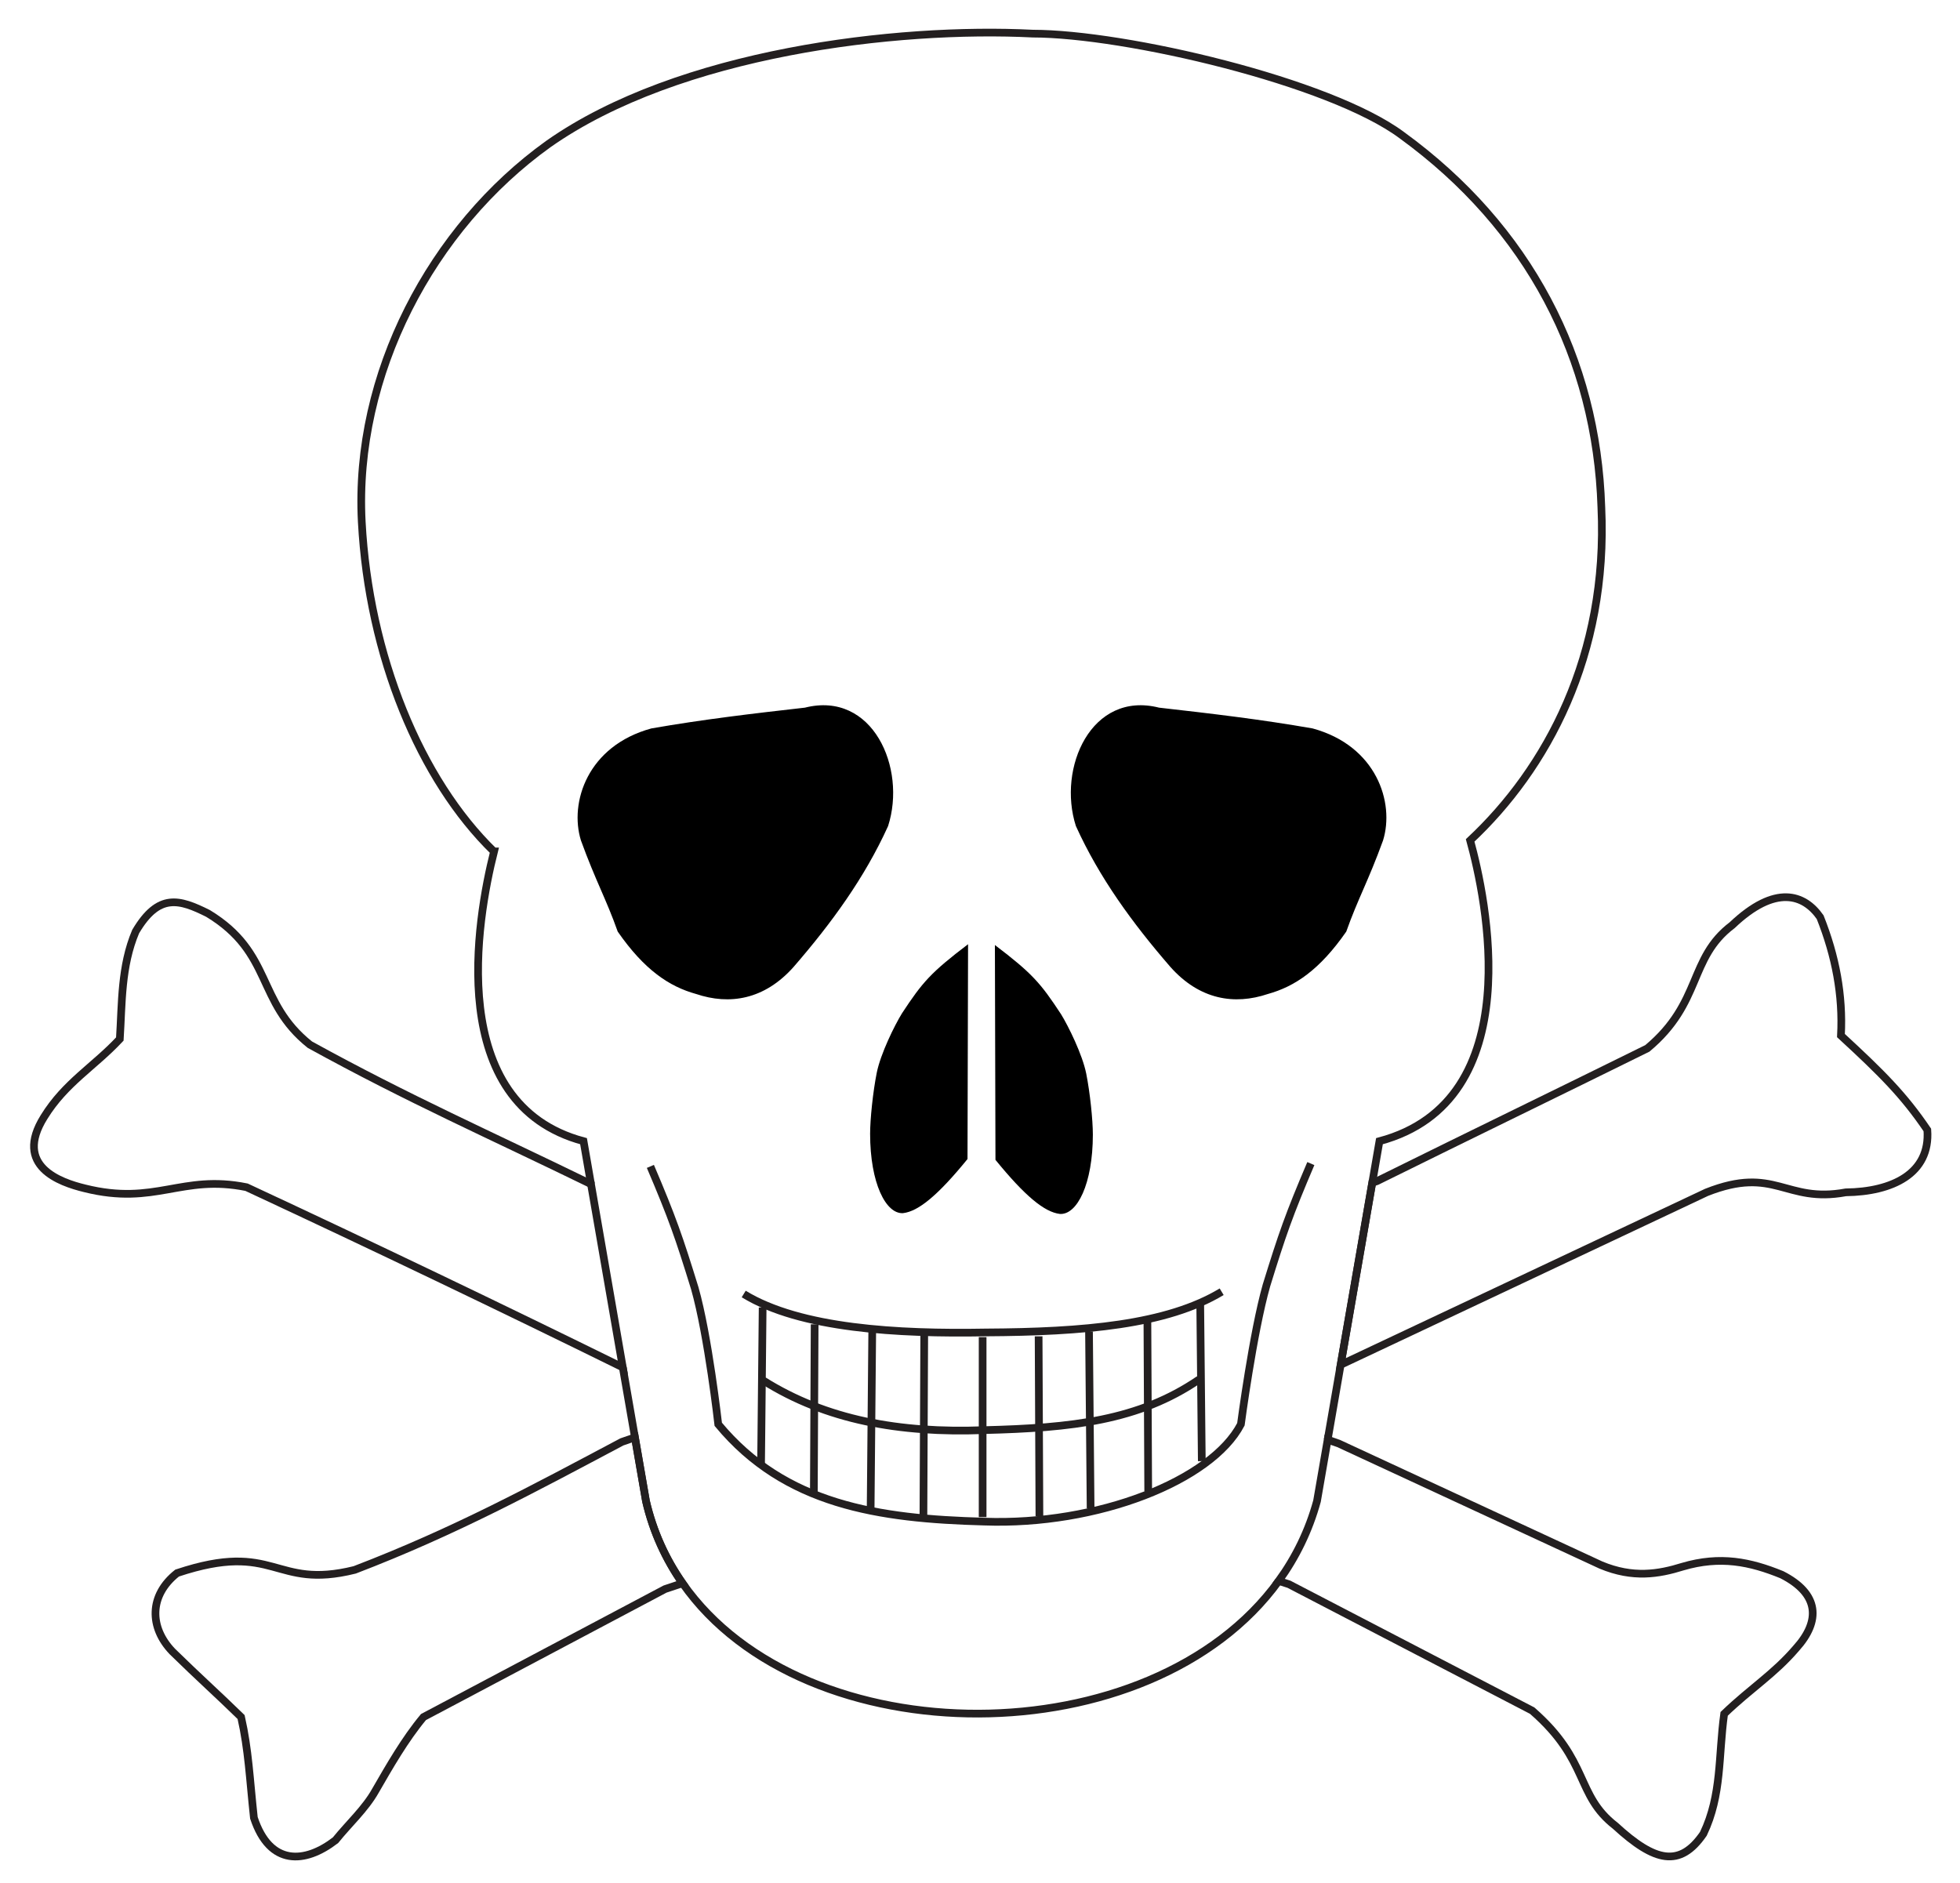 <?xml version="1.0" encoding="utf-8"?>
<!DOCTYPE svg PUBLIC "-//W3C//DTD SVG 1.1//EN" "http://www.w3.org/Graphics/SVG/1.1/DTD/svg11.dtd">
<svg version="1.1" xmlns="http://www.w3.org/2000/svg" xmlns:xlink="http://www.w3.org/1999/xlink" x="0px" y="0px" width="510px"
	 height="490px" viewBox="0 0 510 490" enable-background="new 0 0 510 490" xml:space="preserve">
<g id="Layer_1" xmlns:svg="http://www.w3.org/2000/svg" xmlns:cc="http://creativecommons.org/ns#" xmlns:dc="http://purl.org/dc/elements/1.1/" xmlns:rdf="http://www.w3.org/1999/02/22-rdf-syntax-ns#">
	<path d="M251.895,245.711c-9.696,7.373-11.853,9.85-17.211,18.008c-1.939,3.149-5.56,10.508-6.55,15.445
		c-0.989,4.936-1.73,12.098-1.727,15.891c0.012,12.854,4.103,20.916,8.571,20.636c3.992-0.458,9.072-4.621,16.77-14.076"/>
	<path d="M258.877,245.919c9.696,7.373,11.854,9.849,17.211,18.009c1.939,3.148,5.561,10.508,6.551,15.444
		c0.988,4.937,1.729,12.099,1.727,15.892c-0.012,12.853-4.104,20.915-8.571,20.635c-3.992-0.458-9.071-4.621-16.771-14.076"/>
	<path d="M169.477,189.561c13.46-2.359,26.503-3.885,39.963-5.411c17.623-4.441,26.504,15.68,21.647,30.805
		c-6.105,13.46-14.708,25.255-24.56,36.633c-7.632,8.604-16.724,9.995-25.394,7.076c-6.998-1.939-13.461-6.243-20.399-16.234
		c-3.052-8.604-5.688-13.045-9.574-23.729C148.108,208.849,152.854,194.101,169.477,189.561z"/>
	<path d="M341.559,189.561c-13.46-2.359-26.503-3.885-39.963-5.411c-17.623-4.441-26.504,15.68-21.646,30.805
		c6.104,13.46,14.707,25.255,24.56,36.633c7.632,8.604,16.724,9.995,25.394,7.076c6.998-1.939,13.461-6.243,20.399-16.234
		c3.052-8.604,5.688-13.045,9.574-23.729C362.928,208.849,358.181,194.101,341.559,189.561z"/>
	<path fill="none" stroke="#231F20" stroke-width="2" d="M193.516,336.732c14.718,9.026,40.161,10.419,62.957,10.009
		c25.394-0.129,47.133-1.963,61.408-10.598"/>
	<path fill="none" stroke="#231F20" stroke-width="2" d="M198.667,359.282c16.238,10.204,35.334,13.708,57.326,12.878
		c22.842-0.557,40.351-2.479,56.001-13.172"/>
	<path fill="none" stroke="#231F20" stroke-width="2" d="M341.086,302.794c-5.689,13.344-7.449,18.415-11.553,31.718
		c-3.496,12.289-6.648,36.133-6.648,36.133c-7.652,14.67-37.3,26.392-66.818,25.314c-27.565-0.73-51.807-4.367-69.173-25.315
		c0,0-2.612-23.106-6.108-35.396c-4.103-13.303-5.863-18.374-11.553-31.719"/>
	<path stroke="#231F20" stroke-width="2" d="M198.444,340.256l-0.416,41.212"/>
	<path stroke="#231F20" stroke-width="2" d="M211.973,344.627l-0.208,44.126"/>
	<path stroke="#231F20" stroke-width="2" d="M226.959,346.5l-0.416,46.208"/>
	<path stroke="#231F20" stroke-width="2" d="M240.489,347.541l-0.209,46.832"/>
	<path stroke="#231F20" stroke-width="2" d="M255.684,347.957v46.832"/>
	<path stroke="#231F20" stroke-width="2" d="M270.253,347.749l0.208,46.832"/>
	<path stroke="#231F20" stroke-width="2" d="M283.365,346.5l0.416,46"/>
	<path stroke="#231F20" stroke-width="2" d="M298.561,344.003l0.207,44.126"/>
	<path stroke="#231F20" stroke-width="2" d="M312.297,338.591l0.417,41.628"/>
	<path fill="none" stroke="#231F20" stroke-width="2" stroke-miterlimit="10" d="M162.462,356.039
		c-0.135-0.066-0.273-0.134-0.408-0.2l3.159,18.206l2.877,16.585c1.859,7.991,5.134,15.114,9.514,21.374
		c31.784,45.429,121.968,45.245,155.125-0.604"/>
	<path fill="none" stroke="#231F20" stroke-width="2" stroke-miterlimit="10" d="M345.462,374.649l3.4-19.598l8.199-47.26
		l1.878-10.821c39.332-10.501,27.628-63.664,23.603-78.276c19.843-18.565,35.934-48.054,34.138-86.665
		c-1.226-38.81-18.92-72.86-51.914-96.85c-18.809-14.008-72.094-26.411-96.015-26.428c-35.316-1.785-92.113,4.828-126.082,28.737
		c-30.319,21.749-50.552,59.899-48.537,98.319c1.856,34.864,15.23,67.149,34.366,85.752l0.056,0
		c-4.454,17.692-12.915,65.711,23.286,75.41l1.938,11.168c0.149,0.072,0.294,0.142,0.443,0.215"/>
	<path fill="none" stroke="#231F20" stroke-width="2" stroke-miterlimit="10" d="M332.729,411.399l2.674,0.869l63.276,32.887
		c14.986,13.044,11.24,21.924,21.647,29.973c10.268,9.437,16.79,10.962,22.895,2.082c4.857-10.13,3.887-20.26,5.413-31.222
		c7.076-6.799,12.905-10.269,18.733-17.067c6.383-7.077,6.104-14.154-3.748-19.148c-8.188-3.33-15.957-4.996-25.81-2.082
		c-6.244,1.942-12.904,3.053-21.229-0.416l-68.271-31.639l-2.847-0.986l-2.772,15.98
		C340.57,398.369,337.149,405.285,332.729,411.399z"/>
	<path fill="none" stroke="#231F20" stroke-width="2" stroke-miterlimit="10" d="M80.63,271.852
		c-14.031-11.186-9.517-23.844-26.492-34.146c-7.457-3.728-12.854-5.396-18.839,4.71c-3.827,9.028-3.532,18.643-4.121,27.965
		c-6.672,7.162-14.227,11.383-19.722,20.311c-7.948,12.757,4.121,16.976,10.597,18.546c18.446,4.61,25.118-3.729,42.093-0.295
		c32.926,15.339,66.142,31.262,97.908,46.896l-8.276-47.7C127.876,295.492,106.289,285.998,80.63,271.852z"/>
	<path fill="none" stroke="#231F20" stroke-width="2" stroke-miterlimit="10" d="M165.212,374.045l-3.4,1.175
		c-22.757,12.072-43.432,23.312-69.519,33.303c-21.231,5.272-20.398-7.771-46.208,0.833c-7.354,5.827-7.215,14.152-1.249,20.396
		c6.938,6.8,11.795,11.102,17.9,17.069c1.943,8.603,2.22,15.957,3.33,26.225c4.163,12.628,13.321,11.935,21.23,5.829
		c3.469-4.302,7.771-8.187,10.407-12.905c3.608-6.244,7.632-13.32,12.489-19.148l62.859-33.304l4.552-1.514
		c-4.38-6.26-7.654-13.383-9.514-21.374L165.212,374.045z"/>
	<path fill="none" stroke="#231F20" stroke-width="2" stroke-miterlimit="10" d="M501.502,294.045
		c-6.105-9.021-11.796-14.71-22.48-24.562c0.556-10.545-1.388-20.676-5.411-30.804c-4.163-5.967-11.656-8.604-22.896,2.081
		c-11.379,8.603-7.771,20.121-22.063,32.054c-23.312,11.518-44.542,21.787-70.353,34.553l-1.237,0.427l-8.199,47.26l0.694-0.23
		l94.497-44.542c17.9-7.077,20.398,2.914,36.218,0C492.343,310.14,502.334,305.423,501.502,294.045z"/>
</g>
</svg>
